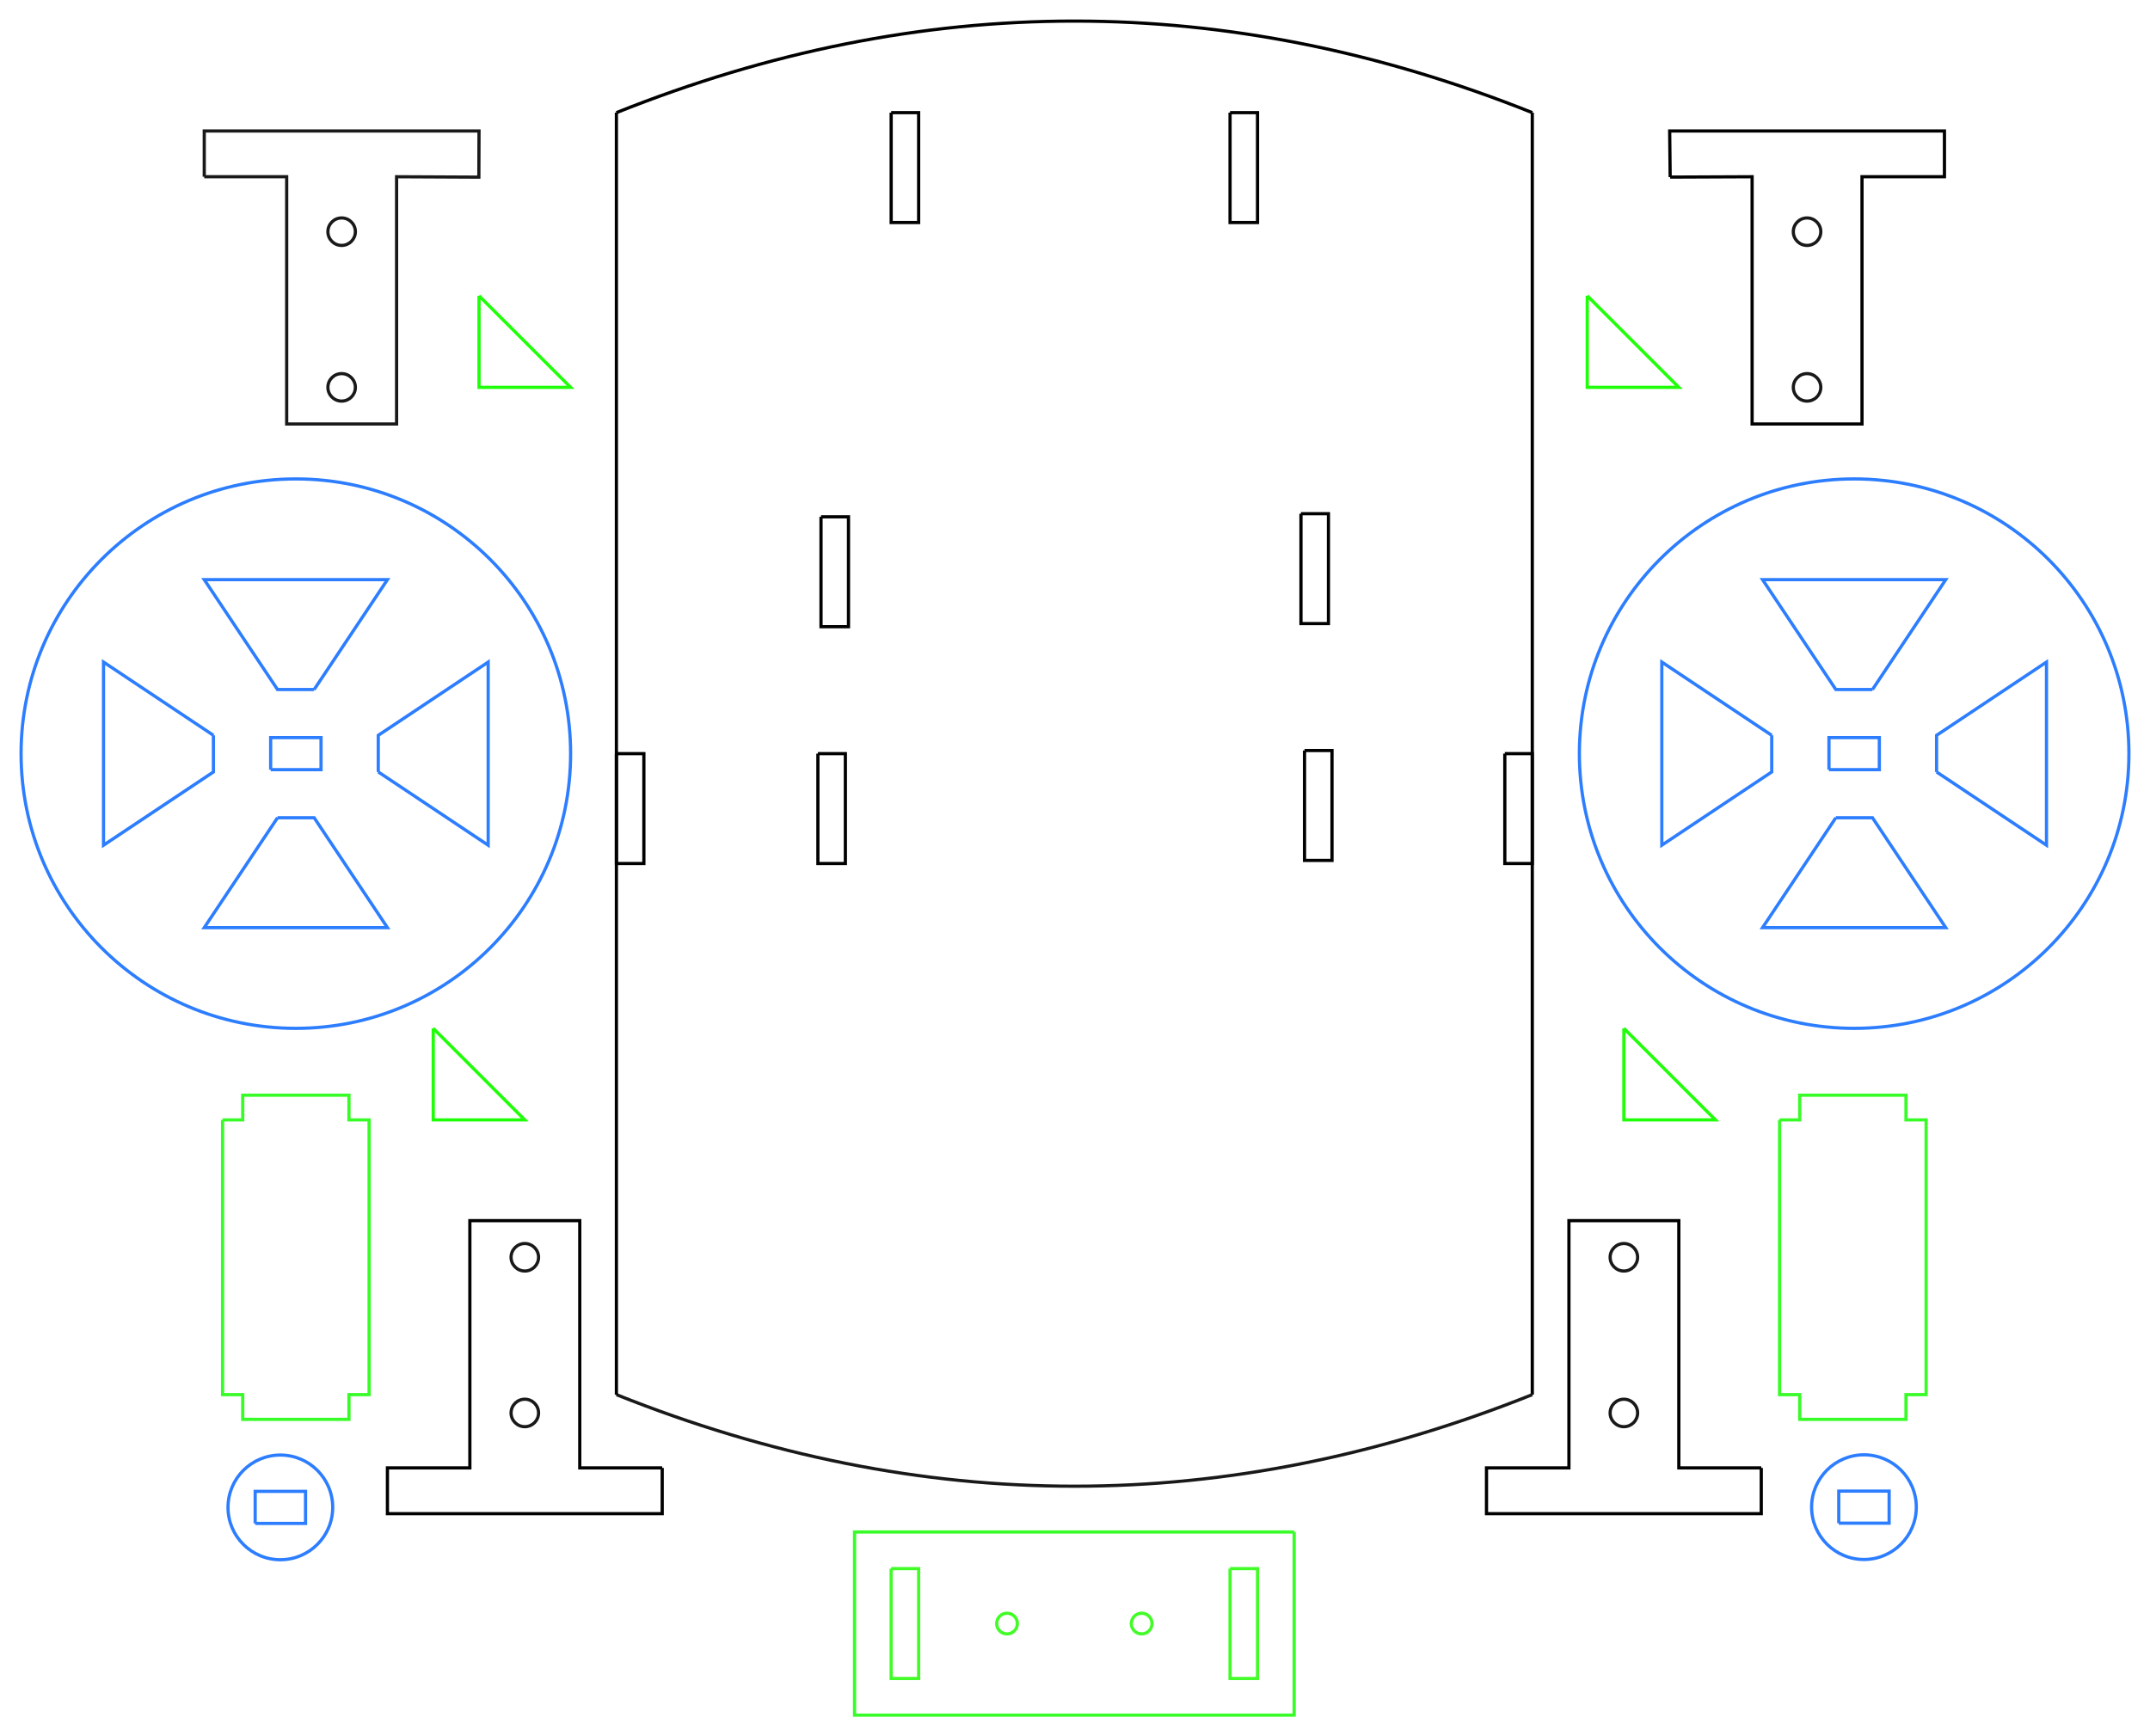 <?xml version="1.0"?>
<!DOCTYPE svg PUBLIC "-//W3C//DTD SVG 1.1//EN" "http://www.w3.org/Graphics/SVG/1.1/DTD/svg11.dtd">
<svg width="234.745mm" height="189.603mm" viewBox="0 0 234.745 189.603" xmlns="http://www.w3.org/2000/svg" version="1.1">
<g id="Group001" transform="translate(117.301,82.301) scale(1,-1)">
<title>Bracket SE</title>
</g>
<g id="Group002" transform="translate(117.301,82.301) scale(1,-1)">
<title>Bracket SW</title>
</g>
<g id="Rectangle004" transform="translate(117.301,82.301) scale(1,-1)">
<path id="Rectangle004_w0000" d="M -87.75 -1.75 L -82.25 -1.75 L -82.25 1.75 L -87.75 1.75 L -87.75 -1.75 " stroke="#2c7dff" stroke-width="0.35 px" style="stroke-width:0.35;stroke-miterlimit:4;stroke-dasharray:none;fill:none;fill-rule: evenodd "/>
<title>Axle hole</title>
</g>
<g id="DWire004" transform="translate(117.301,82.301) scale(1,-1)">
<path id="DWire004_w0000" d="M -76.0 -2.0 L -64.0 -10.0 L -64.0 10.0 L -76.0 2.0 L -76.0 -2.0 " stroke="#2c7dff" stroke-width="0.35 px" style="stroke-width:0.35;stroke-miterlimit:4;stroke-dasharray:none;fill:none;fill-rule: evenodd "/>
<title>Spoke Right</title>
</g>
<g id="DWire005" transform="translate(117.301,82.301) scale(1,-1)">
<path id="DWire005_w0000" d="M -87.0 -7.0 L -95.0 -19.0 L -75.0 -19.0 L -83.0 -7.0 L -87.0 -7.0 " stroke="#2c7dff" stroke-width="0.35 px" style="stroke-width:0.35;stroke-miterlimit:4;stroke-dasharray:none;fill:none;fill-rule: evenodd "/>
<title>Spoke Bottom</title>
</g>
<g id="DWire006" transform="translate(117.301,82.301) scale(1,-1)">
<path id="DWire006_w0000" d="M -83.0 7.0 L -75.0 19.0 L -95.0 19.0 L -87.0 7.0 L -83.0 7.0 " stroke="#2c7dff" stroke-width="0.35 px" style="stroke-width:0.35;stroke-miterlimit:4;stroke-dasharray:none;fill:none;fill-rule: evenodd "/>
<title>Spoke Top</title>
</g>
<g id="DWire007" transform="translate(117.301,82.301) scale(1,-1)">
<path id="DWire007_w0000" d="M -94.0 2.0 L -106.0 10.0 L -106.0 -10.0 L -94.0 -2.0 L -94.0 2.0 " stroke="#2c7dff" stroke-width="0.35 px" style="stroke-width:0.35;stroke-miterlimit:4;stroke-dasharray:none;fill:none;fill-rule: evenodd "/>
<title>Spoke Left</title>
</g>
<g id="Group003" transform="translate(117.301,82.301) scale(1,-1)">
<title>Wheel Right</title>
</g>
<g id="Rectangle011" transform="translate(117.301,82.301) scale(1,-1)">
<path id="Rectangle011_w0000" d="M 17.0 70.0 L 20.0 70.0 L 20.0 58.0 L 17.0 58.0 L 17.0 70.0 " stroke="#000000" stroke-width="0.35 px" style="stroke-width:0.35;stroke-miterlimit:4;stroke-dasharray:none;fill:none;fill-rule: evenodd "/>
<title>Right Trike Slot</title>
</g>
<g id="Line001" transform="translate(117.301,82.301) scale(1,-1)">
<path id="Line001_w0000" d="M 50.0 70.0 L 50.0 -70.0 " stroke="#000000" stroke-width="0.35 px" style="stroke-width:0.35;stroke-miterlimit:4;stroke-dasharray:none;fill:none;fill-rule: evenodd "/>
<title>Line Right</title>
</g>
<g id="BSpline001" transform="translate(117.301,82.301) scale(1,-1)">
<path id="BSpline001_nwe0000" d="M -50.0 -70.0 Q 0.0 -90.0 50.0 -70.0 " stroke="#191919" stroke-width="0.35 px" style="stroke-width:0.35;stroke-miterlimit:4;stroke-dasharray:none;fill:none;fill-rule: evenodd "/>
<title>BSpline Bottom</title>
</g>
<g id="Rectangle002" transform="translate(117.301,82.301) scale(1,-1)">
<path id="Rectangle002_w0000" d="M -28.0 0.0 L -25.0 0.0 L -25.0 -12.0 L -28.0 -12.0 L -28.0 0.0 " stroke="#000000" stroke-width="0.35 px" style="stroke-width:0.35;stroke-miterlimit:4;stroke-dasharray:none;fill:none;fill-rule: evenodd "/>
<title>Left Inner Slot</title>
</g>
<g id="BSpline" transform="translate(117.301,82.301) scale(1,-1)">
<path id="BSpline_nwe0000" d="M -50.0 70.0 Q 0.0 90.0 50.0 70.0 " stroke="#000000" stroke-width="0.35 px" style="stroke-width:0.35;stroke-miterlimit:4;stroke-dasharray:none;fill:none;fill-rule: evenodd "/>
<title>BSpline Top</title>
</g>
<g id="Rectangle001" transform="translate(117.301,82.301) scale(1,-1)">
<path id="Rectangle001_w0000" d="M 47.0 0.0 L 50.0 0.0 L 50.0 -12.0 L 47.0 -12.0 L 47.0 0.0 " stroke="#000000" stroke-width="0.35 px" style="stroke-width:0.35;stroke-miterlimit:4;stroke-dasharray:none;fill:none;fill-rule: evenodd "/>
<title>Right Edge</title>
</g>
<g id="Rectangle003" transform="translate(117.301,82.301) scale(1,-1)">
<path id="Rectangle003_w0000" d="M 25.132 0.34 L 28.132 0.34 L 28.132 -11.66 L 25.132 -11.66 L 25.132 0.34 " stroke="#000000" stroke-width="0.35 px" style="stroke-width:0.35;stroke-miterlimit:4;stroke-dasharray:none;fill:none;fill-rule: evenodd "/>
<title>Right Inner Slot</title>
</g>
<g id="Circle008" transform="translate(117.301,82.301) scale(1,-1)">
<circle cx="-85.0" cy="0.0" r="30.0" stroke="#2c7dff" stroke-width="0.35 px" style="stroke-width:0.35;stroke-miterlimit:4;stroke-dasharray:none;fill:none"/>
<title>Rim</title>
</g>
<g id="Group" transform="translate(117.301,82.301) scale(1,-1)">
<title>Wheel Left</title>
</g>
<g id="Circle009" transform="translate(117.301,82.301) scale(1,-1)">
<circle cx="85.142" cy="0.0" r="30.0" stroke="#2c7dff" stroke-width="0.35 px" style="stroke-width:0.35;stroke-miterlimit:4;stroke-dasharray:none;fill:none"/>
<title>Rim001</title>
</g>
<g id="Rectangle005" transform="translate(117.301,82.301) scale(1,-1)">
<path id="Rectangle005_w0000" d="M 82.392 -1.75 L 87.892 -1.75 L 87.892 1.75 L 82.392 1.75 L 82.392 -1.75 " stroke="#2c7dff" stroke-width="0.35 px" style="stroke-width:0.35;stroke-miterlimit:4;stroke-dasharray:none;fill:none;fill-rule: evenodd "/>
<title>Axle hole001</title>
</g>
<g id="DWire008" transform="translate(117.301,82.301) scale(1,-1)">
<path id="DWire008_w0000" d="M 87.142 7.0 L 95.142 19.0 L 75.142 19.0 L 83.142 7.0 L 87.142 7.0 " stroke="#2c7dff" stroke-width="0.35 px" style="stroke-width:0.35;stroke-miterlimit:4;stroke-dasharray:none;fill:none;fill-rule: evenodd "/>
<title>Spoke Top001</title>
</g>
<g id="DWire009" transform="translate(117.301,82.301) scale(1,-1)">
<path id="DWire009_w0000" d="M 94.142 -2.0 L 106.142 -10.0 L 106.142 10.0 L 94.142 2.0 L 94.142 -2.0 " stroke="#2c7dff" stroke-width="0.35 px" style="stroke-width:0.35;stroke-miterlimit:4;stroke-dasharray:none;fill:none;fill-rule: evenodd "/>
<title>Spoke Right001</title>
</g>
<g id="Rectangle007" transform="translate(117.301,82.301) scale(1,-1)">
<path id="Rectangle007_w0000" d="M 83.462 -84.037 L 88.962 -84.037 L 88.962 -80.537 L 83.462 -80.537 L 83.462 -84.037 " stroke="#2c7dff" stroke-width="0.35 px" style="stroke-width:0.35;stroke-miterlimit:4;stroke-dasharray:none;fill:none;fill-rule: evenodd "/>
<title>Axle Hub Hole001</title>
</g>
<g id="DWire013" transform="translate(117.301,82.301) scale(1,-1)">
<path id="DWire013_w0000" d="M 77.0 -40.0 L 79.2 -40.0 L 79.2 -37.3 L 90.8 -37.3 L 90.8 -40.0 L 93.0 -40.0 L 93.0 -70.0 L 90.8 -70.0 L 90.8 -72.7 L 79.2 -72.7 L 79.2 -70.0 L 77.0 -70.0 L 77.0 -40.0 " stroke="#38fc28" stroke-width="0.35 px" style="stroke-width:0.35;stroke-miterlimit:4;stroke-dasharray:none;fill:none;fill-rule: evenodd "/>
<title>Trike Side 2</title>
</g>
<g id="Rectangle008" transform="translate(117.301,82.301) scale(1,-1)">
<path id="Rectangle008_w0000" d="M -27.66 25.862 L -24.66 25.862 L -24.66 13.862 L -27.66 13.862 L -27.66 25.862 " stroke="#000000" stroke-width="0.35 px" style="stroke-width:0.35;stroke-miterlimit:4;stroke-dasharray:none;fill:none;fill-rule: evenodd "/>
<title>Left Wire Slot</title>
</g>
<g id="Rectangle009" transform="translate(117.301,82.301) scale(1,-1)">
<path id="Rectangle009_w0000" d="M 24.744 26.202 L 27.744 26.202 L 27.744 14.202 L 24.744 14.202 L 24.744 26.202 " stroke="#000000" stroke-width="0.35 px" style="stroke-width:0.35;stroke-miterlimit:4;stroke-dasharray:none;fill:none;fill-rule: evenodd "/>
<title>Right Wire Slot</title>
</g>
<g id="Circle012" transform="translate(117.301,82.301) scale(1,-1)">
<circle cx="7.35" cy="-95.0" r="1.13" stroke="#42fc28" stroke-width="0.35 px" style="stroke-width:0.35;stroke-miterlimit:4;stroke-dasharray:none;fill:none"/>
<title>Front Wheel Hole Right</title>
</g>
<g id="Circle011" transform="translate(117.301,82.301) scale(1,-1)">
<circle cx="86.212" cy="-82.287" r="5.716" stroke="#2c7dff" stroke-width="0.35 px" style="stroke-width:0.35;stroke-miterlimit:4;stroke-dasharray:none;fill:none"/>
<title>Axle Circle Hub001</title>
</g>
<g id="Circle" transform="translate(117.301,82.301) scale(1,-1)">
<circle cx="-80.0" cy="57.0" r="1.5" stroke="#191919" stroke-width="0.35 px" style="stroke-width:0.35;stroke-miterlimit:4;stroke-dasharray:none;fill:none"/>
<title>Upper Hole NW</title>
</g>
<g id="Line" transform="translate(117.301,82.301) scale(1,-1)">
<path id="Line_w0000" d="M -50.0 70.0 L -50.0 -70.0 " stroke="#000000" stroke-width="0.35 px" style="stroke-width:0.35;stroke-miterlimit:4;stroke-dasharray:none;fill:none;fill-rule: evenodd "/>
<title>Line Left</title>
</g>
<g id="Circle001" transform="translate(117.301,82.301) scale(1,-1)">
<circle cx="-80.0" cy="40.0" r="1.5" stroke="#191919" stroke-width="0.35 px" style="stroke-width:0.35;stroke-miterlimit:4;stroke-dasharray:none;fill:none"/>
<title>Lower Hole NW</title>
</g>
<g id="Circle002" transform="translate(117.301,82.301) scale(1,-1)">
<circle cx="80.0" cy="57.0" r="1.5" stroke="#191919" stroke-width="0.35 px" style="stroke-width:0.35;stroke-miterlimit:4;stroke-dasharray:none;fill:none"/>
<title>Upper Hole NE</title>
</g>
<g id="Circle003" transform="translate(117.301,82.301) scale(1,-1)">
<circle cx="80.0" cy="40.0" r="1.5" stroke="#191919" stroke-width="0.35 px" style="stroke-width:0.35;stroke-miterlimit:4;stroke-dasharray:none;fill:none"/>
<title>Lower Hole NE</title>
</g>
<g id="DWire" transform="translate(117.301,82.301) scale(1,-1)">
<path id="DWire_w0000" d="M 65.054 62.961 L 74.0 63.0 L 74.0 36.0 L 86.0 36.0 L 86.0 63.0 L 95.0 63.0 L 95.0 68.0 L 65.0 68.0 L 65.054 62.961 " stroke="#000000" stroke-width="0.35 px" style="stroke-width:0.35;stroke-miterlimit:4;stroke-dasharray:none;fill:none;fill-rule: evenodd "/>
<title>Bracket Line NE</title>
</g>
<g id="Circle004" transform="translate(117.301,82.301) scale(1,-1)">
<circle cx="-60.0" cy="-72.0" r="1.5" stroke="#191919" stroke-width="0.35 px" style="stroke-width:0.35;stroke-miterlimit:4;stroke-dasharray:none;fill:none"/>
<title>Upper Hole SW</title>
</g>
<g id="Circle005" transform="translate(117.301,82.301) scale(1,-1)">
<circle cx="-60.0" cy="-55.0" r="1.5" stroke="#191919" stroke-width="0.35 px" style="stroke-width:0.35;stroke-miterlimit:4;stroke-dasharray:none;fill:none"/>
<title>Lower Hole SW</title>
</g>
<g id="Group006" transform="translate(117.301,82.301) scale(1,-1)">
<title>Bracket NW</title>
</g>
<g id="Group007" transform="translate(117.301,82.301) scale(1,-1)">
<title>Bracket NE</title>
</g>
<g id="Circle013" transform="translate(117.301,82.301) scale(1,-1)">
<circle cx="-7.35" cy="-95.0" r="1.13" stroke="#42fc28" stroke-width="0.35 px" style="stroke-width:0.35;stroke-miterlimit:4;stroke-dasharray:none;fill:none"/>
<title>Front Wheel Hole Left</title>
</g>
<g id="Wire" transform="translate(117.301,82.301) scale(1,-1)">
<path id="Wire_w0000" d="M -95.0 63.0 L -86.0 63.0 L -86.0 36.0 L -74.0 36.0 L -74.0 63.0 L -65.017 62.956 L -65.0 68.0 L -95.0 68.0 L -95.0 63.0 " stroke="#191919" stroke-width="0.35 px" style="stroke-width:0.35;stroke-miterlimit:4;stroke-dasharray:none;fill:none;fill-rule: evenodd "/>
<title>Wire</title>
</g>
<g id="DWire002" transform="translate(117.301,82.301) scale(1,-1)">
<path id="DWire002_w0000" d="M -45.0 -78.0 L -54.0 -78.0 L -54.0 -51.0 L -66.0 -51.0 L -66.0 -78.0 L -75.0 -78.0 L -75.0 -83.0 L -45.0 -83.0 L -45.0 -78.0 " stroke="#000000" stroke-width="0.35 px" style="stroke-width:0.35;stroke-miterlimit:4;stroke-dasharray:none;fill:none;fill-rule: evenodd "/>
<title>Bracket Line SW</title>
</g>
<g id="Circle006" transform="translate(117.301,82.301) scale(1,-1)">
<circle cx="60.0" cy="-72.0" r="1.5" stroke="#191919" stroke-width="0.35 px" style="stroke-width:0.35;stroke-miterlimit:4;stroke-dasharray:none;fill:none"/>
<title>Upper Hole SE</title>
</g>
<g id="Circle007" transform="translate(117.301,82.301) scale(1,-1)">
<circle cx="60.0" cy="-55.0" r="1.5" stroke="#191919" stroke-width="0.35 px" style="stroke-width:0.35;stroke-miterlimit:4;stroke-dasharray:none;fill:none"/>
<title>Lower Hole SE</title>
</g>
<g id="DWire003" transform="translate(117.301,82.301) scale(1,-1)">
<path id="DWire003_w0000" d="M 75.0 -78.0 L 66.0 -78.0 L 66.0 -51.0 L 54.0 -51.0 L 54.0 -78.0 L 45.0 -78.0 L 45.0 -83.0 L 75.0 -83.0 L 75.0 -78.0 " stroke="#000000" stroke-width="0.35 px" style="stroke-width:0.35;stroke-miterlimit:4;stroke-dasharray:none;fill:none;fill-rule: evenodd "/>
<title>Bracket Line SE</title>
</g>
<g id="Rectangle" transform="translate(117.301,82.301) scale(1,-1)">
<path id="Rectangle_w0000" d="M -50.0 0.0 L -47.0 0.0 L -47.0 -12.0 L -50.0 -12.0 L -50.0 0.0 " stroke="#000000" stroke-width="0.35 px" style="stroke-width:0.35;stroke-miterlimit:4;stroke-dasharray:none;fill:none;fill-rule: evenodd "/>
<title>Left Edge</title>
</g>
<g id="Construction" transform="translate(117.301,82.301) scale(1,-1)">
<title>Base Plate</title>
</g>
<g id="Group005" transform="translate(117.301,82.301) scale(1,-1)">
<title>Axle Hub Right</title>
</g>
<g id="DWire010" transform="translate(117.301,82.301) scale(1,-1)">
<path id="DWire010_w0000" d="M 83.142 -7.0 L 75.142 -19.0 L 95.142 -19.0 L 87.142 -7.0 L 83.142 -7.0 " stroke="#2c7dff" stroke-width="0.35 px" style="stroke-width:0.35;stroke-miterlimit:4;stroke-dasharray:none;fill:none;fill-rule: evenodd "/>
<title>Spoke Bottom001</title>
</g>
<g id="DWire011" transform="translate(117.301,82.301) scale(1,-1)">
<path id="DWire011_w0000" d="M 76.142 2.0 L 64.142 10.0 L 64.142 -10.0 L 76.142 -2.0 L 76.142 2.0 " stroke="#2c7dff" stroke-width="0.35 px" style="stroke-width:0.35;stroke-miterlimit:4;stroke-dasharray:none;fill:none;fill-rule: evenodd "/>
<title>Spoke Left001</title>
</g>
<g id="Rectangle006" transform="translate(117.301,82.301) scale(1,-1)">
<path id="Rectangle006_w0000" d="M -89.44 -84.063 L -83.94 -84.063 L -83.94 -80.563 L -89.44 -80.563 L -89.44 -84.063 " stroke="#2c7dff" stroke-width="0.35 px" style="stroke-width:0.35;stroke-miterlimit:4;stroke-dasharray:none;fill:none;fill-rule: evenodd "/>
<title>Axle Hub Hole</title>
</g>
<g id="Circle010" transform="translate(117.301,82.301) scale(1,-1)">
<circle cx="-86.69" cy="-82.313" r="5.716" stroke="#2c7dff" stroke-width="0.35 px" style="stroke-width:0.35;stroke-miterlimit:4;stroke-dasharray:none;fill:none"/>
<title>Axle Circle Hub</title>
</g>
<g id="Group004" transform="translate(117.301,82.301) scale(1,-1)">
<title>Axle Hub Left</title>
</g>
<g id="Rectangle010" transform="translate(117.301,82.301) scale(1,-1)">
<path id="Rectangle010_w0000" d="M -20.0 70.0 L -17.0 70.0 L -17.0 58.0 L -20.0 58.0 L -20.0 70.0 " stroke="#000000" stroke-width="0.35 px" style="stroke-width:0.35;stroke-miterlimit:4;stroke-dasharray:none;fill:none;fill-rule: evenodd "/>
<title>Left Trike Slot</title>
</g>
<g id="DWire012" transform="translate(117.301,82.301) scale(1,-1)">
<path id="DWire012_w0000" d="M -93.0 -40.0 L -90.8 -40.0 L -90.8 -37.3 L -79.2 -37.3 L -79.2 -40.0 L -77.0 -40.0 L -77.0 -70.0 L -79.2 -70.0 L -79.2 -72.7 L -90.8 -72.7 L -90.8 -70.0 L -93.0 -70.0 L -93.0 -40.0 " stroke="#38fc28" stroke-width="0.35 px" style="stroke-width:0.35;stroke-miterlimit:4;stroke-dasharray:none;fill:none;fill-rule: evenodd "/>
<title>Trike Side 1</title>
</g>
<g id="Group008" transform="translate(117.301,82.301) scale(1,-1)">
<title>Trike Base Plate</title>
</g>
<g id="Rectangle012" transform="translate(117.301,82.301) scale(1,-1)">
<path id="Rectangle012_w0000" d="M 24.0 -85.0 L -24.0 -85.0 L -24.0 -105.0 L 24.0 -105.0 L 24.0 -85.0 " stroke="#38fc28" stroke-width="0.35 px" style="stroke-width:0.35;stroke-miterlimit:4;stroke-dasharray:none;fill:none;fill-rule: evenodd "/>
<title>Trike Base Rectangle</title>
</g>
<g id="Rectangle013" transform="translate(117.301,82.301) scale(1,-1)">
<path id="Rectangle013_w0000" d="M 17.0 -89.0 L 20.0 -89.0 L 20.0 -101.0 L 17.0 -101.0 L 17.0 -89.0 " stroke="#42fc28" stroke-width="0.35 px" style="stroke-width:0.35;stroke-miterlimit:4;stroke-dasharray:none;fill:none;fill-rule: evenodd "/>
<title>Right Trike Slot001</title>
</g>
<g id="Rectangle014" transform="translate(117.301,82.301) scale(1,-1)">
<path id="Rectangle014_w0000" d="M -20.0 -89.0 L -17.0 -89.0 L -17.0 -101.0 L -20.0 -101.0 L -20.0 -89.0 " stroke="#42fc28" stroke-width="0.35 px" style="stroke-width:0.35;stroke-miterlimit:4;stroke-dasharray:none;fill:none;fill-rule: evenodd "/>
<title>Left Trike Slot001</title>
</g>
<g id="DWire015" transform="translate(117.301,82.301) scale(1,-1)">
<path id="DWire015_w0000" d="M 60.0 -30.0 L 60.0 -40.0 L 70.0 -40.0 L 60.0 -30.0 " stroke="#1fff08" stroke-width="0.35 px" style="stroke-width:0.35;stroke-miterlimit:4;stroke-dasharray:none;fill:none;fill-rule: evenodd "/>
<title>Brace 2</title>
</g>
<g id="DWire014" transform="translate(117.301,82.301) scale(1,-1)">
<path id="DWire014_w0000" d="M -70.0 -30.0 L -70.0 -40.0 L -60.0 -40.0 L -70.0 -30.0 " stroke="#1eff07" stroke-width="0.35 px" style="stroke-width:0.35;stroke-miterlimit:4;stroke-dasharray:none;fill:none;fill-rule: evenodd "/>
<title>Brace 1</title>
</g>
<g id="DWire016" transform="translate(117.301,82.301) scale(1,-1)">
<path id="DWire016_w0000" d="M -65.0 50.0 L -65.0 40.0 L -55.0 40.0 L -65.0 50.0 " stroke="#1fff08" stroke-width="0.35 px" style="stroke-width:0.35;stroke-miterlimit:4;stroke-dasharray:none;fill:none;fill-rule: evenodd "/>
<title>Brace 3</title>
</g>
<g id="DWire017" transform="translate(117.301,82.301) scale(1,-1)">
<path id="DWire017_w0000" d="M 56.0 50.0 L 56.0 40.0 L 66.0 40.0 L 56.0 50.0 " stroke="#1fff08" stroke-width="0.35 px" style="stroke-width:0.35;stroke-miterlimit:4;stroke-dasharray:none;fill:none;fill-rule: evenodd "/>
<title>Brace 4</title>
</g>
</svg>